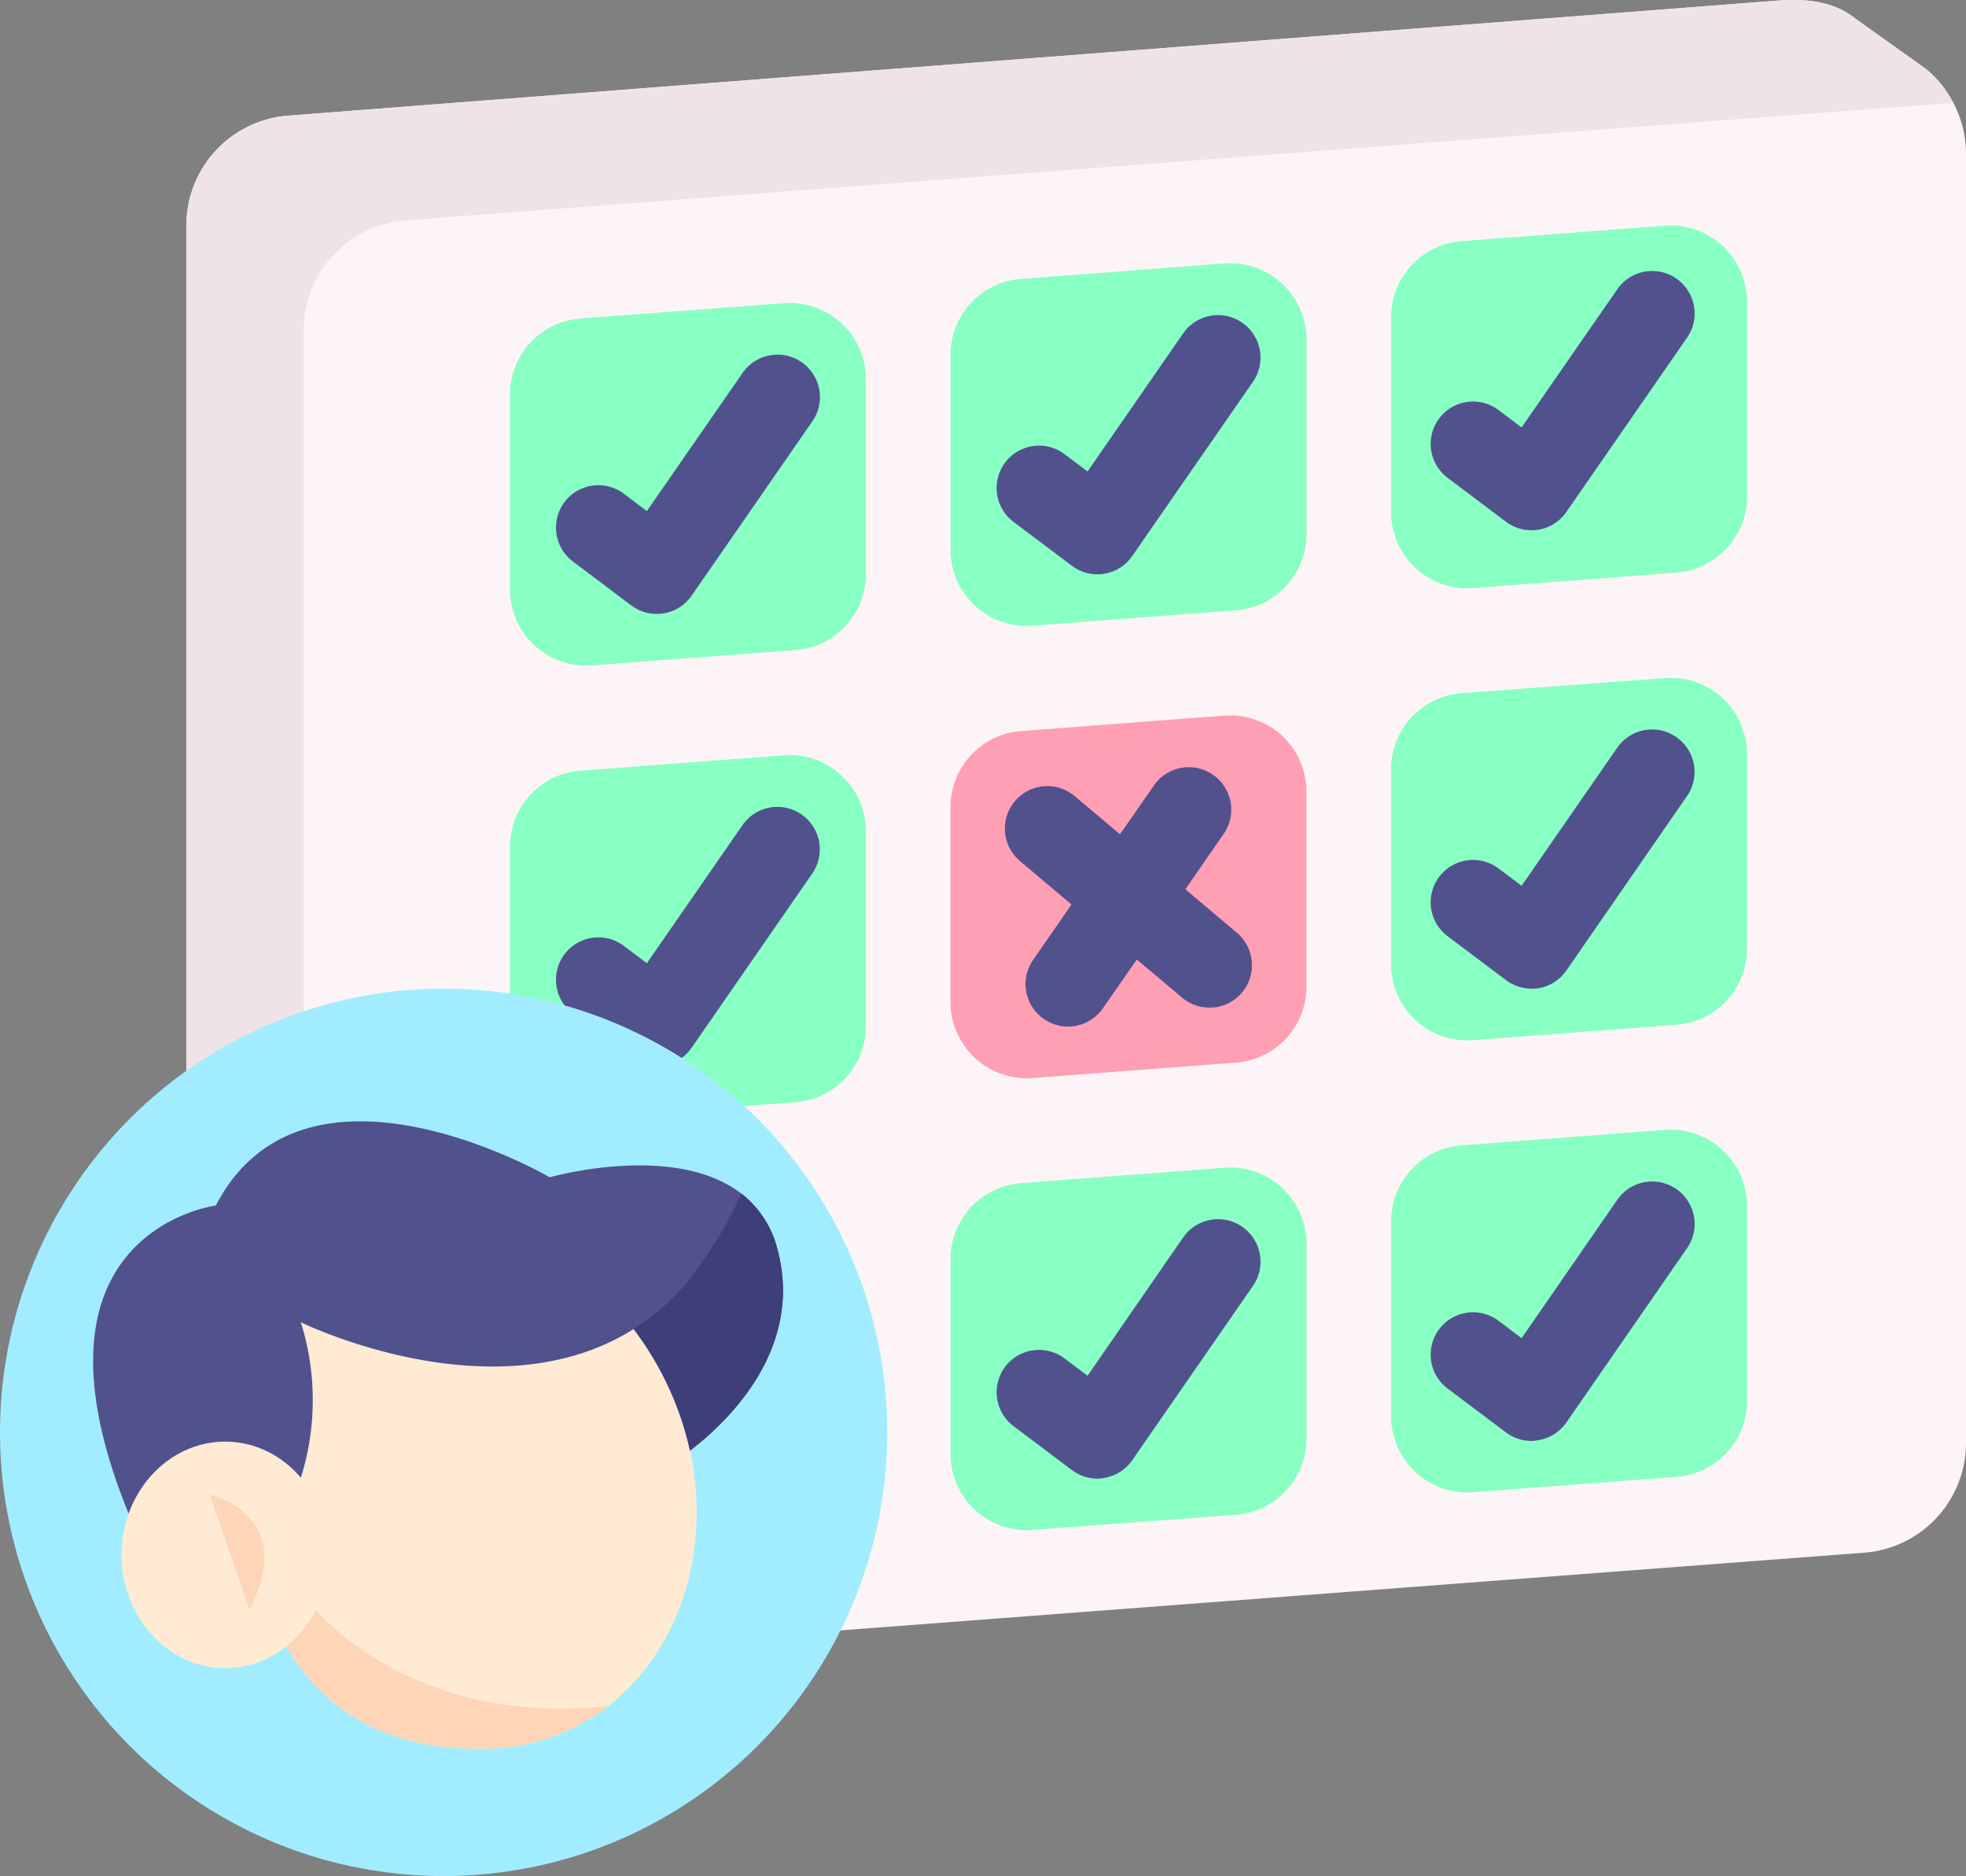 <svg xmlns="http://www.w3.org/2000/svg" xml:space="preserve" viewBox="0 0 464 442.67">
  <rect x="0" y="0" width="464" height="442.67" fill="#808080" stroke="none"/>
  <g data-name="Calque 2">
    <g data-name="06- Absence">
      <path fill="#fcf4f6" d="M464 36.33v304.12a26 26 0 0 1-24 25.92L82.06 393.52a26.16 26.16 0 0 1-18.47-5.84l-12-11.19c-6-4.94-7.62-12.31-7.62-20.09V53.22A26 26 0 0 1 68 27.29L419.39.15c6.68-.51 13.43.07 18.61 4.32l16.51 11.77A26.09 26.09 0 0 1 464 36.33z" data-original="#fcf4f6"/>
      <path fill="#f0e3e7" d="M461 24.26 95.69 52a26 26 0 0 0-24 25.92v314.25a25.72 25.72 0 0 1-8.06-4.49l-12-11.19c-6-4.94-7.62-12.31-7.62-20.09V53.22A26 26 0 0 1 68 27.29L419.39.15c6.68-.51 13.43.07 18.61 4.32l16.51 11.77a25.61 25.61 0 0 1 6.49 8.02z" data-original="#f0e3e7"/>
      <path fill="#88ffc3" d="M308.34 80.17V126a18 18 0 0 1-16.67 18l-47.94 3.64a18 18 0 0 1-19.4-18V83.81a18 18 0 0 1 16.67-18l47.94-3.64a18 18 0 0 1 19.4 18zm-103.98 9.35v45.87a18 18 0 0 1-16.66 18L139.75 157a18 18 0 0 1-19.39-18V93.15a18 18 0 0 1 16.66-18L185 71.54a18 18 0 0 1 19.36 17.98zm207.95-18.28v45.87a18 18 0 0 1-16.66 18l-47.95 3.64a18 18 0 0 1-19.39-18V74.88A18 18 0 0 1 345 56.9l47.94-3.64a18 18 0 0 1 19.37 17.98z" data-original="#88ffc3"/>
      <path fill="#ff9fb3" d="M308.34 186.86v45.87a18 18 0 0 1-16.67 18l-47.94 3.64a18 18 0 0 1-19.4-18V190.5a18 18 0 0 1 16.67-18l47.94-3.64a18 18 0 0 1 19.4 18z" data-original="#ff9fb3"/>
      <path fill="#88ffc3" d="M204.36 196.21v45.87a18 18 0 0 1-16.66 18l-47.95 3.64a18 18 0 0 1-19.39-18v-45.88a18 18 0 0 1 16.66-18l47.98-3.61a18 18 0 0 1 19.36 17.98zm207.95-18.28v45.87a18 18 0 0 1-16.66 18l-47.95 3.63a18 18 0 0 1-19.39-18v-45.87a18 18 0 0 1 16.67-18l47.94-3.56a18 18 0 0 1 19.39 17.93zM308.34 293.55v45.87a18 18 0 0 1-16.67 18L243.73 361a18 18 0 0 1-19.4-18v-45.82a18 18 0 0 1 16.67-18l47.94-3.64a18 18 0 0 1 19.4 18.01zm103.97-8.94v45.87a18 18 0 0 1-16.66 18l-47.95 3.62a18 18 0 0 1-19.39-18v-45.85a18 18 0 0 1 16.67-18l47.94-3.64a18 18 0 0 1 19.39 18z" data-original="#88ffc3"/>
      <path fill="#51518e" d="M361.45 125.12a10 10 0 0 1-6-2l-13.79-10.37a10 10 0 0 1 12-16l5.46 4.1 22.58-32.59a10 10 0 0 1 16.47 11.41l-28.49 41.13A10 10 0 0 1 363 125a9.47 9.47 0 0 1-1.55.12zM259 135.51a10 10 0 0 1-6-2l-13.78-10.36a10 10 0 0 1 12-16l5.46 4.1 22.55-32.57a10 10 0 0 1 16.48 11.4l-28.49 41.12a10 10 0 0 1-6.64 4.18 9.47 9.47 0 0 1-1.58.13zm0 213.38a10.07 10.07 0 0 1-6-2l-13.78-10.37a10 10 0 0 1 12-16l5.46 4.1L279.23 292a10 10 0 0 1 16.48 11.41l-28.49 41.13a10 10 0 0 1-6.64 4.19 10.65 10.65 0 0 1-1.58.16zM155 144.86a10 10 0 0 1-6-2l-13.78-10.37a10 10 0 1 1 12-16l5.45 4.1L175.26 88a10 10 0 1 1 16.47 11.41l-28.49 41.13a10 10 0 0 1-6.63 4.19 10.9 10.9 0 0 1-1.61.13zm0 106.68a10 10 0 0 1-6-2l-13.78-10.36a10 10 0 1 1 12-16l5.45 4.1 22.56-32.57a10 10 0 1 1 16.47 11.4l-28.49 41.14a10 10 0 0 1-6.63 4.19 10.87 10.87 0 0 1-1.58.1zm206.45-18.27a10 10 0 0 1-6-2l-13.79-10.36a10 10 0 0 1 12-16l5.46 4.1 22.56-32.57a10 10 0 0 1 16.47 11.4L369.68 229a10 10 0 0 1-6.64 4.19 10.65 10.65 0 0 1-1.59.08zm-69.53-13.18-12.16-10.26 9.05-13.08a10 10 0 0 0-16.47-11.41l-8 11.51-10.7-9a10 10 0 0 0-12.92 15.31l12.17 10.26-9.06 13.08a10 10 0 0 0 16.47 11.41l8-11.51 10.7 9a10 10 0 1 0 12.92-15.31zM361.45 340a10 10 0 0 1-6-2l-13.79-10.36a10 10 0 0 1 12-16l5.46 4.11 22.58-32.65a10 10 0 1 1 16.47 11.4l-28.49 41.14a10 10 0 0 1-6.64 4.18 9.47 9.47 0 0 1-1.59.18z" data-original="#51518e"/>
      <circle cx="104.7" cy="337.97" r="104.7" fill="#a1edff" data-original="#a1edff"/>
      <path fill="#ffebd3" d="M143.54 402.58a48.41 48.41 0 0 1-29.46 10.07C85 413 71.38 397.59 65 383.53a64.72 64.72 0 0 1-5.6-22.32V305.7l70.76-10.77c44.48 31.61 42.02 85.42 13.38 107.65z" data-original="#ffebd3"/>
      <path fill="#ffd5b7" d="M143.54 402.58a48.41 48.41 0 0 1-29.46 10.07C85 413 71.38 397.59 65 383.53a43.23 43.23 0 0 1 6.26-7.46s22 31.74 72.28 26.51z" data-original="#ffd5b7"/>
      <path fill="#51518e" d="M162.85 342.28a73.8 73.8 0 0 0-13.3-28.68C116.59 334.39 71 312 71 312a61.19 61.19 0 0 1-1.29 40.39l-38.17 7.57c-29.74-69.31 19.39-75.5 19.39-75.5 21-40.42 78.81-6.67 78.81-6.67s29.43-8.39 45.22 3.86a24.06 24.06 0 0 1 8.56 13.28c6.33 23.85-12.52 41.15-20.67 47.35z" data-original="#51518e"/>
      <path fill="#3e3e7a" d="M162.85 342.28a73.8 73.8 0 0 0-13.3-28.68 54.21 54.21 0 0 0 11.71-10 92.9 92.9 0 0 0 13.7-22 24.06 24.06 0 0 1 8.56 13.28c6.33 23.9-12.52 41.2-20.67 47.4z" data-original="#3e3e7a"/>
      <path fill="#ffebd3" d="M73.55 352.16c-4.38-7.21-11.88-12-20.4-12-13.52 0-24.47 12-24.47 26.72s11 26.73 24.47 26.73c11.71 0 21.5-9 23.9-21z" data-original="#ffebd3"/>
      <path fill="#ffd5b7" d="m49.48 352.64 9.43 27.22c11.56-22.59-9.43-27.22-9.43-27.22z" data-original="#ffd5b7"/>
    </g>
  </g>
</svg>
